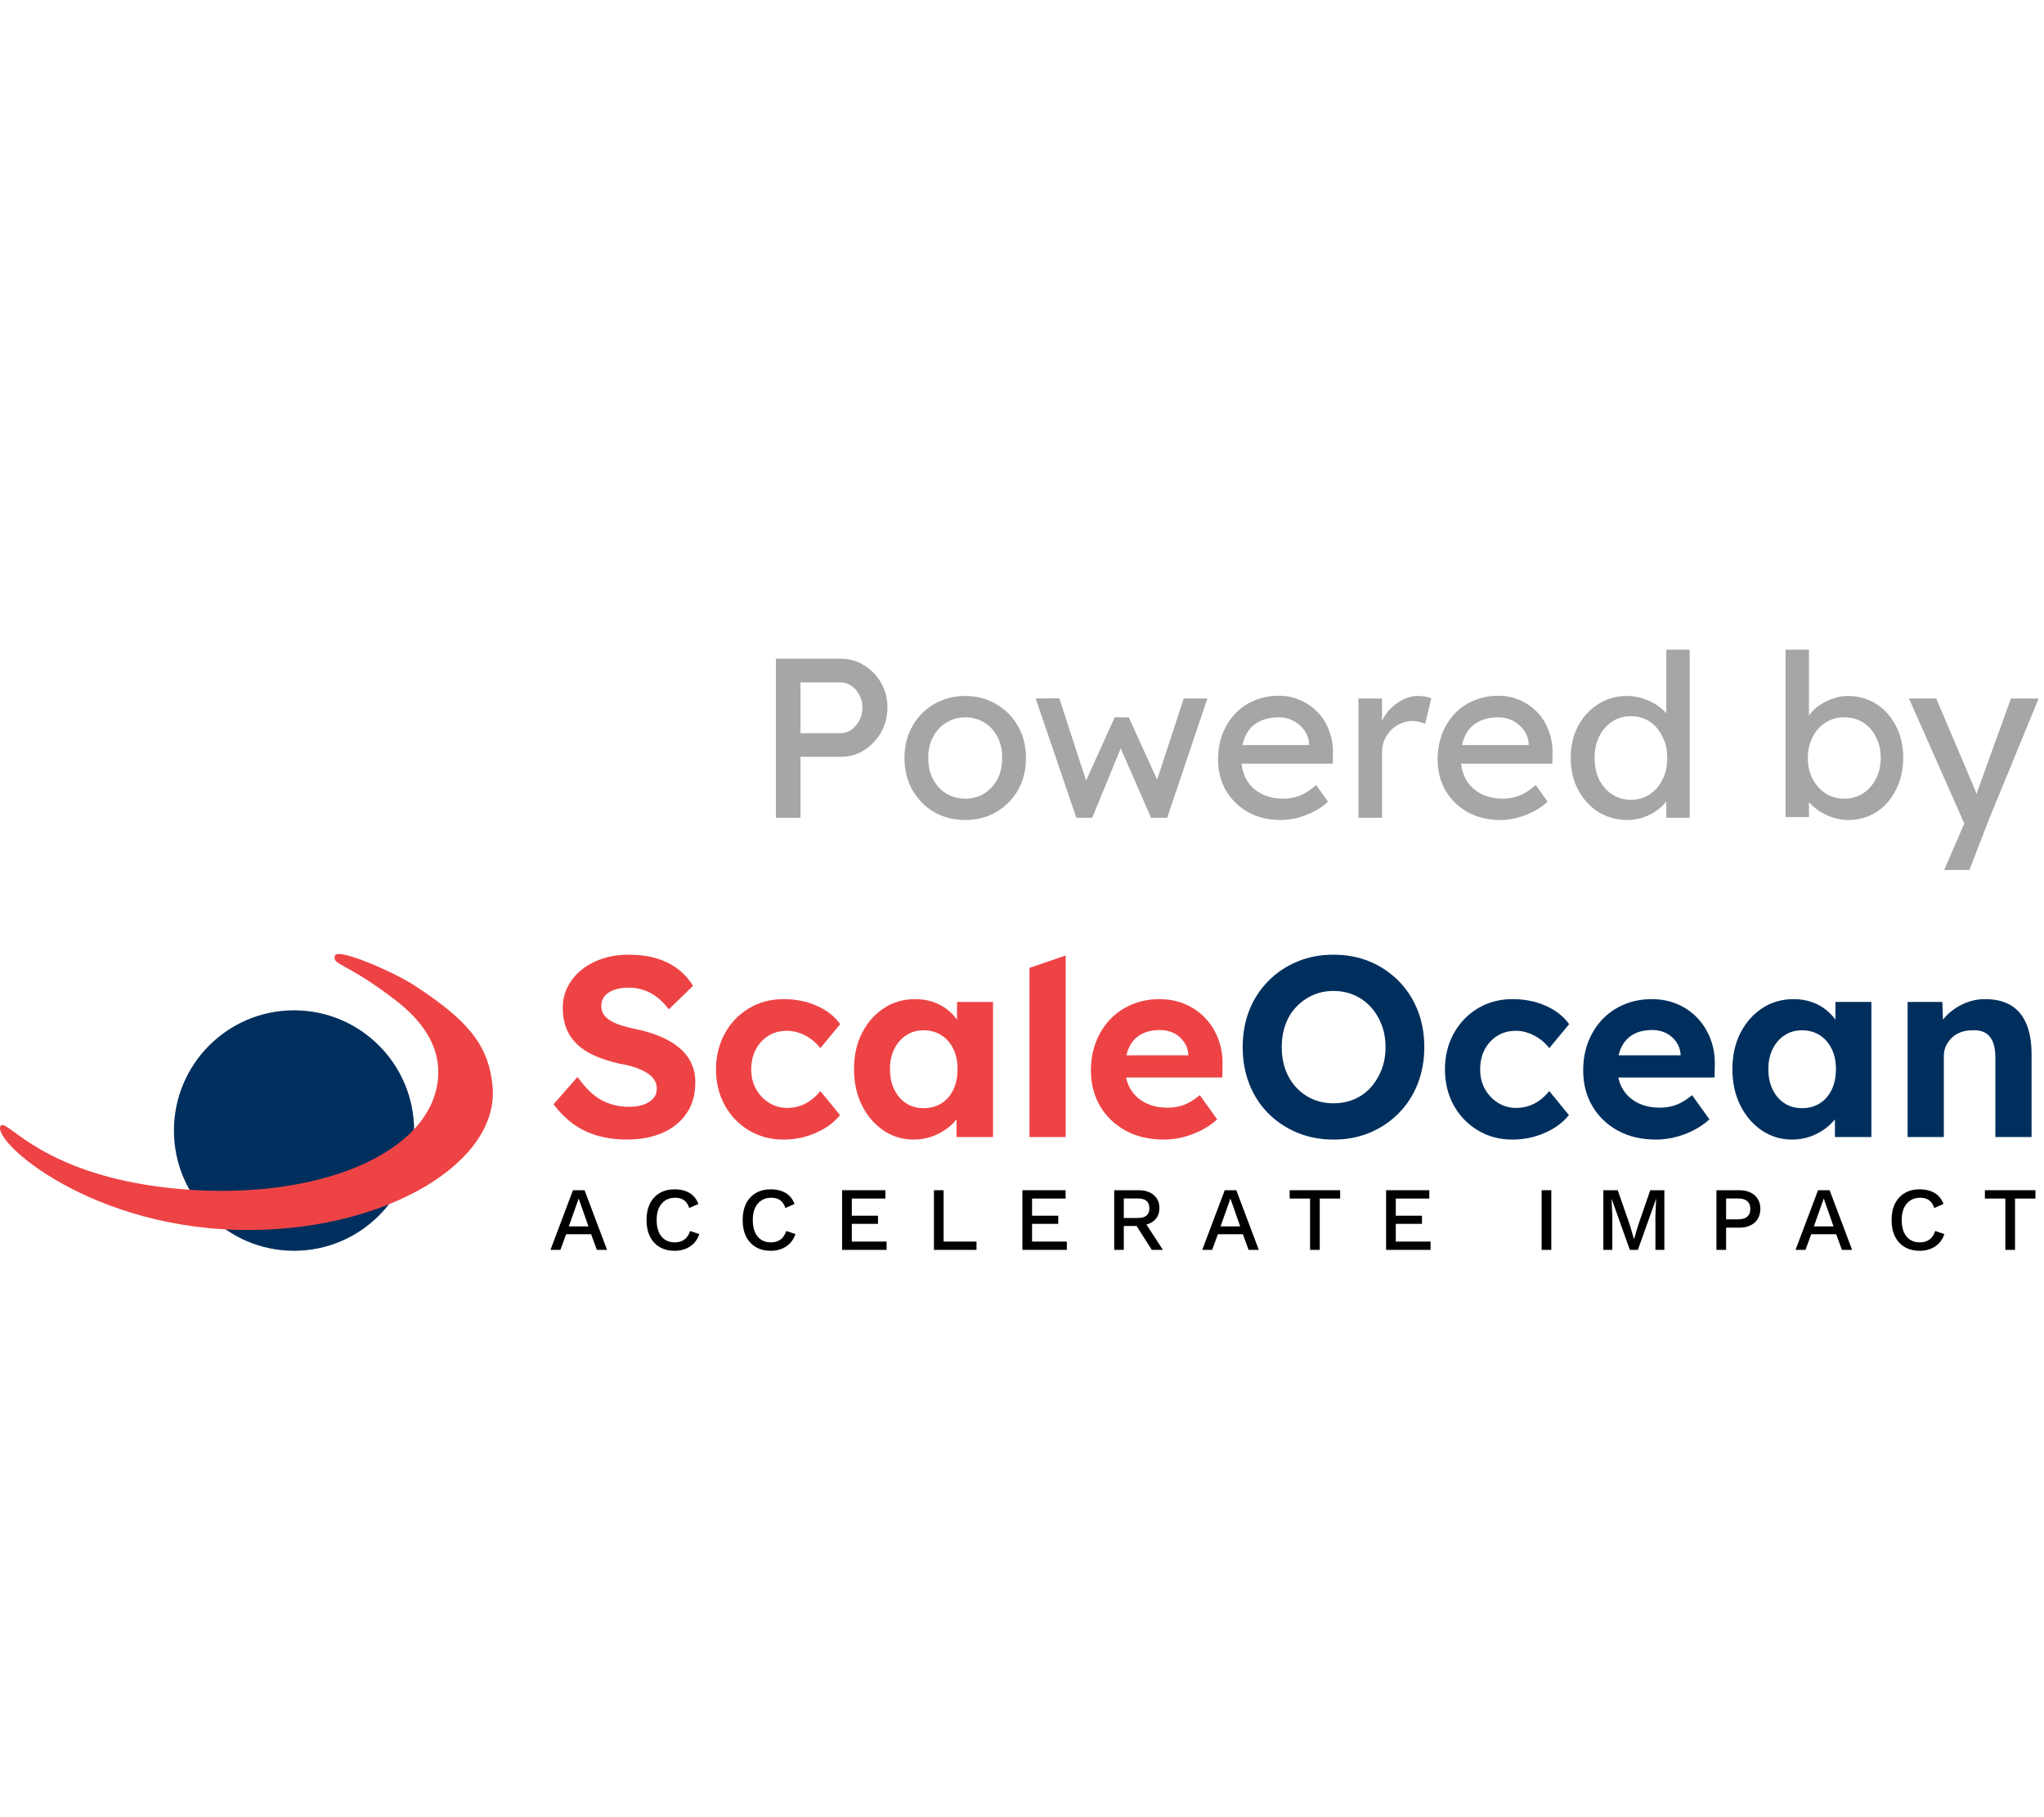 <svg width="90" height="80" viewBox="0 0 90 80" fill="none" xmlns="http://www.w3.org/2000/svg">
<g id="Frame 899">
<path id="Powered by" d="M34.165 36V29H37.015C37.395 29 37.738 29.097 38.045 29.29C38.358 29.477 38.608 29.733 38.795 30.06C38.981 30.387 39.075 30.75 39.075 31.15C39.075 31.55 38.981 31.913 38.795 32.24C38.608 32.567 38.358 32.83 38.045 33.03C37.738 33.223 37.395 33.32 37.015 33.32H35.245V36H34.165ZM35.245 32.28H36.995C37.175 32.28 37.338 32.23 37.485 32.13C37.631 32.023 37.748 31.887 37.835 31.72C37.928 31.547 37.975 31.357 37.975 31.15C37.975 30.943 37.928 30.757 37.835 30.59C37.748 30.423 37.631 30.29 37.485 30.19C37.338 30.09 37.175 30.04 36.995 30.04H35.245V32.28ZM42.505 36.1C41.992 36.1 41.532 35.983 41.125 35.75C40.725 35.51 40.408 35.187 40.175 34.78C39.941 34.367 39.825 33.897 39.825 33.37C39.825 32.843 39.941 32.377 40.175 31.97C40.408 31.557 40.725 31.233 41.125 31C41.532 30.76 41.992 30.64 42.505 30.64C43.011 30.64 43.465 30.76 43.865 31C44.272 31.233 44.592 31.557 44.825 31.97C45.058 32.377 45.175 32.843 45.175 33.37C45.175 33.897 45.058 34.367 44.825 34.78C44.592 35.187 44.272 35.51 43.865 35.75C43.465 35.983 43.011 36.1 42.505 36.1ZM42.505 35.16C42.818 35.16 43.098 35.083 43.345 34.93C43.592 34.77 43.785 34.557 43.925 34.29C44.065 34.017 44.132 33.71 44.125 33.37C44.132 33.023 44.065 32.717 43.925 32.45C43.785 32.177 43.592 31.963 43.345 31.81C43.098 31.657 42.818 31.58 42.505 31.58C42.191 31.58 41.908 31.66 41.655 31.82C41.408 31.973 41.215 32.187 41.075 32.46C40.935 32.727 40.868 33.03 40.875 33.37C40.868 33.71 40.935 34.017 41.075 34.29C41.215 34.557 41.408 34.77 41.655 34.93C41.908 35.083 42.191 35.16 42.505 35.16ZM47.392 36L45.602 30.75L46.642 30.74L47.922 34.67L47.692 34.65L49.082 31.58H49.702L51.102 34.66L50.832 34.68L52.122 30.75H53.162L51.392 36H50.682L49.222 32.66L49.452 32.69L48.092 36H47.392ZM56.403 36.1C55.863 36.1 55.383 35.987 54.963 35.76C54.55 35.527 54.223 35.21 53.983 34.81C53.75 34.41 53.633 33.95 53.633 33.43C53.633 33.017 53.7 32.64 53.833 32.3C53.967 31.96 54.15 31.667 54.383 31.42C54.623 31.167 54.907 30.973 55.233 30.84C55.567 30.7 55.927 30.63 56.313 30.63C56.653 30.63 56.97 30.697 57.263 30.83C57.557 30.957 57.81 31.133 58.023 31.36C58.243 31.587 58.41 31.857 58.523 32.17C58.643 32.477 58.7 32.813 58.693 33.18L58.683 33.62H54.393L54.163 32.8H57.793L57.643 32.97V32.73C57.623 32.51 57.55 32.313 57.423 32.14C57.297 31.967 57.137 31.83 56.943 31.73C56.75 31.63 56.54 31.58 56.313 31.58C55.953 31.58 55.65 31.65 55.403 31.79C55.157 31.923 54.97 32.123 54.843 32.39C54.717 32.65 54.653 32.973 54.653 33.36C54.653 33.727 54.73 34.047 54.883 34.32C55.037 34.587 55.253 34.793 55.533 34.94C55.813 35.087 56.137 35.16 56.503 35.16C56.763 35.16 57.003 35.117 57.223 35.03C57.45 34.943 57.693 34.787 57.953 34.56L58.473 35.29C58.313 35.45 58.117 35.59 57.883 35.71C57.657 35.83 57.413 35.927 57.153 36C56.9 36.067 56.65 36.1 56.403 36.1ZM59.813 36V30.75H60.853V32.4L60.753 32C60.826 31.747 60.949 31.517 61.123 31.31C61.303 31.103 61.506 30.94 61.733 30.82C61.966 30.7 62.206 30.64 62.453 30.64C62.566 30.64 62.673 30.65 62.773 30.67C62.879 30.69 62.963 30.713 63.023 30.74L62.753 31.86C62.673 31.827 62.583 31.8 62.483 31.78C62.389 31.753 62.296 31.74 62.203 31.74C62.023 31.74 61.849 31.777 61.683 31.85C61.523 31.917 61.379 32.013 61.253 32.14C61.133 32.26 61.036 32.403 60.963 32.57C60.889 32.73 60.853 32.907 60.853 33.1V36H59.813ZM66.071 36.1C65.531 36.1 65.051 35.987 64.631 35.76C64.218 35.527 63.891 35.21 63.651 34.81C63.418 34.41 63.301 33.95 63.301 33.43C63.301 33.017 63.368 32.64 63.501 32.3C63.635 31.96 63.818 31.667 64.051 31.42C64.291 31.167 64.575 30.973 64.901 30.84C65.235 30.7 65.595 30.63 65.981 30.63C66.321 30.63 66.638 30.697 66.931 30.83C67.225 30.957 67.478 31.133 67.691 31.36C67.911 31.587 68.078 31.857 68.191 32.17C68.311 32.477 68.368 32.813 68.361 33.18L68.351 33.62H64.061L63.831 32.8H67.461L67.311 32.97V32.73C67.291 32.51 67.218 32.313 67.091 32.14C66.965 31.967 66.805 31.83 66.611 31.73C66.418 31.63 66.208 31.58 65.981 31.58C65.621 31.58 65.318 31.65 65.071 31.79C64.825 31.923 64.638 32.123 64.511 32.39C64.385 32.65 64.321 32.973 64.321 33.36C64.321 33.727 64.398 34.047 64.551 34.32C64.705 34.587 64.921 34.793 65.201 34.94C65.481 35.087 65.805 35.16 66.171 35.16C66.431 35.16 66.671 35.117 66.891 35.03C67.118 34.943 67.361 34.787 67.621 34.56L68.141 35.29C67.981 35.45 67.785 35.59 67.551 35.71C67.325 35.83 67.081 35.927 66.821 36C66.568 36.067 66.318 36.1 66.071 36.1ZM71.671 36.1C71.191 36.1 70.761 35.983 70.381 35.75C70.007 35.51 69.711 35.187 69.491 34.78C69.271 34.367 69.161 33.897 69.161 33.37C69.161 32.843 69.267 32.377 69.481 31.97C69.701 31.557 69.997 31.233 70.371 31C70.744 30.76 71.167 30.64 71.641 30.64C71.901 30.64 72.151 30.683 72.391 30.77C72.637 30.85 72.857 30.963 73.051 31.11C73.244 31.25 73.394 31.407 73.501 31.58C73.614 31.747 73.671 31.917 73.671 32.09L73.371 32.11V28.6H74.401V36H73.371V34.75H73.571C73.571 34.91 73.517 35.07 73.411 35.23C73.304 35.383 73.161 35.527 72.981 35.66C72.807 35.793 72.604 35.9 72.371 35.98C72.144 36.06 71.911 36.1 71.671 36.1ZM71.811 35.21C72.124 35.21 72.401 35.13 72.641 34.97C72.881 34.81 73.067 34.593 73.201 34.32C73.341 34.04 73.411 33.723 73.411 33.37C73.411 33.017 73.341 32.703 73.201 32.43C73.067 32.15 72.881 31.93 72.641 31.77C72.401 31.61 72.124 31.53 71.811 31.53C71.497 31.53 71.221 31.61 70.981 31.77C70.741 31.93 70.551 32.15 70.411 32.43C70.277 32.703 70.211 33.017 70.211 33.37C70.211 33.723 70.277 34.04 70.411 34.32C70.551 34.593 70.741 34.81 70.981 34.97C71.221 35.13 71.497 35.21 71.811 35.21ZM81.381 36.1C81.155 36.1 80.928 36.063 80.701 35.99C80.481 35.917 80.278 35.82 80.091 35.7C79.911 35.573 79.758 35.437 79.631 35.29C79.511 35.137 79.431 34.983 79.391 34.83L79.651 34.69V35.97H78.621V28.6H79.651V31.95L79.491 31.86C79.525 31.707 79.598 31.56 79.711 31.42C79.825 31.273 79.968 31.143 80.141 31.03C80.321 30.91 80.515 30.817 80.721 30.75C80.928 30.677 81.138 30.64 81.351 30.64C81.825 30.64 82.245 30.757 82.611 30.99C82.978 31.223 83.268 31.547 83.481 31.96C83.695 32.367 83.801 32.833 83.801 33.36C83.801 33.887 83.695 34.357 83.481 34.77C83.275 35.183 82.988 35.51 82.621 35.75C82.255 35.983 81.841 36.1 81.381 36.1ZM81.211 35.16C81.518 35.16 81.791 35.083 82.031 34.93C82.271 34.77 82.461 34.557 82.601 34.29C82.741 34.017 82.811 33.707 82.811 33.36C82.811 33.02 82.741 32.717 82.601 32.45C82.468 32.177 82.281 31.963 82.041 31.81C81.801 31.657 81.525 31.58 81.211 31.58C80.898 31.58 80.621 31.657 80.381 31.81C80.141 31.963 79.951 32.177 79.811 32.45C79.671 32.717 79.601 33.02 79.601 33.36C79.601 33.707 79.671 34.017 79.811 34.29C79.951 34.557 80.141 34.77 80.381 34.93C80.621 35.083 80.898 35.16 81.211 35.16ZM85.605 38.3L86.665 35.85L86.675 36.67L84.055 30.75H85.255L86.895 34.61C86.928 34.677 86.968 34.78 87.015 34.92C87.061 35.053 87.102 35.187 87.135 35.32L86.875 35.38C86.928 35.24 86.978 35.1 87.025 34.96C87.078 34.82 87.128 34.68 87.175 34.54L88.545 30.75H89.765L87.605 36L86.715 38.3H85.605Z" fill="#A6A6A6"/>
<g id="Main Logo">
<g id="Group">
<g id="Group_2">
<path id="Vector" d="M30.427 46.78C30.3 46.521 30.119 46.296 29.883 46.105C29.646 45.914 29.364 45.751 29.035 45.616C28.705 45.481 28.335 45.372 27.922 45.29C27.705 45.245 27.507 45.193 27.328 45.133C27.148 45.073 26.994 45.003 26.867 44.925C26.74 44.846 26.643 44.754 26.575 44.649C26.508 44.544 26.474 44.425 26.474 44.289C26.474 44.117 26.525 43.971 26.625 43.85C26.726 43.731 26.867 43.639 27.047 43.575C27.227 43.511 27.44 43.48 27.687 43.48C27.911 43.48 28.13 43.515 28.344 43.587C28.557 43.658 28.755 43.765 28.939 43.907C29.122 44.049 29.292 44.225 29.449 44.435L30.516 43.401C30.337 43.108 30.114 42.861 29.848 42.659C29.582 42.456 29.27 42.301 28.91 42.192C28.551 42.084 28.132 42.029 27.653 42.029C27.263 42.029 26.895 42.085 26.547 42.198C26.198 42.31 25.892 42.471 25.625 42.681C25.36 42.89 25.152 43.14 25.003 43.428C24.853 43.717 24.778 44.03 24.778 44.367C24.778 44.705 24.828 44.993 24.93 45.255C25.031 45.518 25.186 45.752 25.395 45.958C25.605 46.164 25.867 46.337 26.181 46.475C26.496 46.614 26.863 46.732 27.282 46.829C27.477 46.859 27.656 46.898 27.821 46.947C27.986 46.996 28.135 47.052 28.27 47.115C28.405 47.179 28.521 47.251 28.618 47.329C28.715 47.408 28.791 47.498 28.843 47.599C28.895 47.7 28.921 47.811 28.921 47.931C28.921 48.096 28.869 48.238 28.764 48.358C28.659 48.477 28.515 48.569 28.331 48.633C28.148 48.697 27.94 48.728 27.708 48.728C27.282 48.728 26.887 48.637 26.524 48.453C26.16 48.269 25.796 47.923 25.428 47.413L24.373 48.616C24.62 48.946 24.899 49.227 25.21 49.459C25.52 49.691 25.876 49.867 26.277 49.987C26.677 50.107 27.121 50.167 27.608 50.167C28.206 50.167 28.73 50.068 29.18 49.869C29.629 49.671 29.98 49.385 30.235 49.009C30.489 48.635 30.616 48.181 30.616 47.649C30.616 47.327 30.553 47.037 30.425 46.778L30.427 46.78Z" fill="#EE4345"/>
<path id="Vector_2" d="M35.7 48.438C35.546 48.55 35.384 48.634 35.211 48.69C35.039 48.746 34.856 48.775 34.661 48.775C34.361 48.775 34.092 48.698 33.853 48.544C33.613 48.391 33.424 48.188 33.285 47.938C33.147 47.686 33.077 47.4 33.077 47.077C33.077 46.755 33.144 46.455 33.28 46.2C33.415 45.946 33.599 45.745 33.835 45.599C34.071 45.453 34.343 45.38 34.65 45.38C34.844 45.38 35.033 45.414 35.216 45.481C35.4 45.548 35.57 45.64 35.727 45.757C35.884 45.873 36.015 46.002 36.12 46.144L36.996 45.088C36.749 44.743 36.405 44.473 35.963 44.278C35.522 44.083 35.035 43.986 34.503 43.986C33.935 43.986 33.425 44.121 32.976 44.391C32.526 44.66 32.173 45.029 31.915 45.498C31.656 45.966 31.527 46.493 31.527 47.077C31.527 47.662 31.656 48.198 31.915 48.663C32.173 49.127 32.526 49.494 32.976 49.764C33.425 50.034 33.934 50.169 34.503 50.169C35.005 50.169 35.48 50.07 35.93 49.871C36.379 49.673 36.731 49.412 36.986 49.09L36.121 48.033C35.994 48.191 35.853 48.326 35.7 48.438L35.7 48.438Z" fill="#EE4345"/>
<g id="ACCELERATE IMPACT">
<path d="M26.73 55.025H26.28L26.029 54.337H24.927L24.676 55.025H24.238L25.229 52.398H25.739L26.73 55.025ZM25.046 53.99H25.91L25.48 52.765L25.046 53.99Z" fill="black"/>
<path d="M30.791 54.329C30.738 54.488 30.659 54.623 30.553 54.735C30.447 54.843 30.322 54.926 30.179 54.981C30.035 55.037 29.878 55.065 29.705 55.065C29.453 55.065 29.234 55.011 29.048 54.902C28.863 54.793 28.719 54.638 28.619 54.436C28.518 54.234 28.467 53.993 28.467 53.712C28.467 53.431 28.518 53.189 28.619 52.987C28.719 52.786 28.863 52.631 29.048 52.522C29.234 52.413 29.452 52.359 29.701 52.359C29.873 52.359 30.029 52.383 30.167 52.43C30.307 52.478 30.427 52.55 30.525 52.645C30.623 52.741 30.699 52.86 30.752 53.003L30.35 53.182C30.297 53.026 30.22 52.912 30.119 52.84C30.018 52.766 29.887 52.729 29.725 52.729C29.563 52.729 29.421 52.767 29.299 52.844C29.177 52.921 29.081 53.033 29.013 53.178C28.946 53.325 28.913 53.502 28.913 53.712C28.913 53.919 28.945 54.096 29.009 54.245C29.072 54.391 29.164 54.502 29.283 54.579C29.403 54.656 29.546 54.695 29.713 54.695C29.875 54.695 30.014 54.654 30.131 54.572C30.25 54.487 30.335 54.361 30.386 54.193L30.791 54.329Z" fill="black"/>
<path d="M35.024 54.329C34.971 54.488 34.892 54.623 34.786 54.735C34.679 54.843 34.555 54.926 34.411 54.981C34.268 55.037 34.11 55.065 33.938 55.065C33.686 55.065 33.467 55.011 33.281 54.902C33.096 54.793 32.952 54.638 32.851 54.436C32.751 54.234 32.7 53.993 32.7 53.712C32.7 53.431 32.751 53.189 32.851 52.987C32.952 52.786 33.096 52.631 33.281 52.522C33.467 52.413 33.684 52.359 33.934 52.359C34.106 52.359 34.262 52.383 34.4 52.43C34.54 52.478 34.66 52.55 34.758 52.645C34.856 52.741 34.931 52.86 34.985 53.003L34.583 53.182C34.53 53.026 34.453 52.912 34.352 52.84C34.251 52.766 34.12 52.729 33.958 52.729C33.796 52.729 33.654 52.767 33.532 52.844C33.41 52.921 33.314 53.033 33.245 53.178C33.179 53.325 33.146 53.502 33.146 53.712C33.146 53.919 33.178 54.096 33.241 54.245C33.305 54.391 33.397 54.502 33.516 54.579C33.635 54.656 33.779 54.695 33.946 54.695C34.108 54.695 34.247 54.654 34.364 54.572C34.483 54.487 34.568 54.361 34.618 54.193L35.024 54.329Z" fill="black"/>
<path d="M37.08 55.025V52.398H38.983V52.765H37.506V53.521H38.66V53.879H37.506V54.659H39.038V55.025H37.08Z" fill="black"/>
<path d="M41.548 54.659H42.997V55.025H41.123V52.398H41.548V54.659Z" fill="black"/>
<path d="M45.017 55.025V52.398H46.92V52.765H45.443V53.521H46.597V53.879H45.443V54.659H46.975V55.025H45.017Z" fill="black"/>
<path d="M50.13 52.398C50.412 52.398 50.635 52.469 50.799 52.609C50.966 52.75 51.05 52.94 51.05 53.178C51.05 53.425 50.966 53.616 50.799 53.752C50.635 53.884 50.412 53.951 50.13 53.951L50.091 53.974H49.482V55.025H49.06V52.398H50.13ZM50.099 53.62C50.271 53.62 50.398 53.586 50.481 53.517C50.566 53.445 50.608 53.336 50.608 53.191C50.608 53.047 50.566 52.94 50.481 52.868C50.398 52.797 50.271 52.761 50.099 52.761H49.482V53.62H50.099ZM50.349 53.708L51.205 55.025H50.715L49.983 53.875L50.349 53.708Z" fill="black"/>
<path d="M55.427 55.025H54.977L54.727 54.337H53.624L53.373 55.025H52.936L53.927 52.398H54.436L55.427 55.025ZM53.744 53.99H54.607L54.177 52.765L53.744 53.99Z" fill="black"/>
<path d="M59.009 52.398V52.765H58.11V55.025H57.684V52.765H56.785V52.398H59.009Z" fill="black"/>
<path d="M61.032 55.025V52.398H62.934V52.765H61.458V53.521H62.612V53.879H61.458V54.659H62.99V55.025H61.032Z" fill="black"/>
<path d="M68.306 52.398V55.025H67.881V52.398H68.306Z" fill="black"/>
<path d="M73.284 52.398V55.025H72.89V53.505L72.922 52.781H72.918L72.118 55.025H71.764L70.964 52.781H70.96L70.992 53.505V55.025H70.598V52.398H71.231L71.76 53.919L71.943 54.544H71.951L72.138 53.919L72.663 52.398H73.284Z" fill="black"/>
<path d="M76.588 52.398C76.776 52.398 76.938 52.432 77.073 52.498C77.211 52.564 77.319 52.658 77.395 52.781C77.472 52.903 77.511 53.05 77.511 53.222C77.511 53.392 77.472 53.539 77.395 53.664C77.319 53.786 77.211 53.88 77.073 53.947C76.938 54.013 76.776 54.046 76.588 54.046H76.003V55.025H75.577V52.398H76.588ZM76.52 53.68C76.708 53.68 76.846 53.642 76.934 53.565C77.024 53.485 77.069 53.371 77.069 53.222C77.069 53.071 77.024 52.957 76.934 52.88C76.846 52.8 76.708 52.761 76.52 52.761H76.003V53.68H76.52Z" fill="black"/>
<path d="M81.551 55.025H81.102L80.851 54.337H79.749L79.498 55.025H79.06L80.051 52.398H80.56L81.551 55.025ZM79.868 53.99H80.732L80.302 52.765L79.868 53.99Z" fill="black"/>
<path d="M85.613 54.329C85.56 54.488 85.481 54.623 85.374 54.735C85.268 54.843 85.144 54.926 85 54.981C84.857 55.037 84.699 55.065 84.527 55.065C84.275 55.065 84.056 55.011 83.87 54.902C83.684 54.793 83.541 54.638 83.44 54.436C83.339 54.234 83.289 53.993 83.289 53.712C83.289 53.431 83.339 53.189 83.44 52.987C83.541 52.786 83.684 52.631 83.87 52.522C84.056 52.413 84.273 52.359 84.523 52.359C84.695 52.359 84.85 52.383 84.988 52.43C85.129 52.478 85.248 52.55 85.347 52.645C85.445 52.741 85.52 52.86 85.573 53.003L85.171 53.182C85.118 53.026 85.041 52.912 84.941 52.84C84.84 52.766 84.708 52.729 84.547 52.729C84.385 52.729 84.243 52.767 84.121 52.844C83.999 52.921 83.903 53.033 83.834 53.178C83.768 53.325 83.735 53.502 83.735 53.712C83.735 53.919 83.766 54.096 83.83 54.245C83.894 54.391 83.985 54.502 84.105 54.579C84.224 54.656 84.368 54.695 84.535 54.695C84.697 54.695 84.836 54.654 84.953 54.572C85.072 54.487 85.157 54.361 85.207 54.193L85.613 54.329Z" fill="black"/>
<path d="M89.623 52.398V52.765H88.724V55.025H88.298V52.765H87.398V52.398H89.623Z" fill="black"/>
</g>
<path id="Vector_3" d="M42.14 44.109V44.889C42.027 44.734 41.894 44.594 41.742 44.469C41.559 44.32 41.345 44.201 41.102 44.115C40.858 44.029 40.591 43.986 40.299 43.986C39.782 43.986 39.322 44.119 38.917 44.385C38.513 44.651 38.193 45.015 37.957 45.475C37.721 45.936 37.604 46.467 37.604 47.066C37.604 47.666 37.72 48.198 37.952 48.663C38.184 49.127 38.498 49.494 38.895 49.764C39.292 50.034 39.737 50.169 40.232 50.169C40.508 50.169 40.77 50.126 41.018 50.04C41.265 49.953 41.487 49.837 41.686 49.691C41.853 49.568 41.996 49.431 42.118 49.278V50.056H43.724V44.109H42.14V44.109ZM41.977 47.971C41.854 48.23 41.68 48.43 41.455 48.572C41.231 48.715 40.968 48.786 40.67 48.786C40.371 48.786 40.121 48.715 39.9 48.572C39.679 48.43 39.506 48.23 39.378 47.971C39.251 47.713 39.187 47.411 39.187 47.066C39.187 46.722 39.251 46.433 39.378 46.178C39.505 45.923 39.679 45.723 39.9 45.577C40.121 45.431 40.378 45.358 40.67 45.358C40.962 45.358 41.231 45.431 41.455 45.577C41.68 45.723 41.854 45.923 41.977 46.178C42.101 46.433 42.163 46.729 42.163 47.066C42.163 47.403 42.101 47.713 41.977 47.971Z" fill="#EE4345"/>
<path id="Vector_4" d="M45.33 42.61V50.057H46.925V42.065L45.33 42.61Z" fill="#EE4345"/>
<path id="Vector_5" d="M53.651 45.762C53.516 45.402 53.323 45.09 53.072 44.824C52.821 44.558 52.524 44.351 52.179 44.205C51.835 44.059 51.461 43.986 51.056 43.986C50.622 43.986 50.219 44.062 49.849 44.216C49.478 44.37 49.158 44.587 48.889 44.868C48.619 45.149 48.409 45.481 48.26 45.863C48.11 46.246 48.035 46.665 48.035 47.123C48.035 47.715 48.17 48.239 48.44 48.696C48.709 49.154 49.084 49.513 49.563 49.776C50.042 50.038 50.604 50.169 51.247 50.169C51.517 50.169 51.79 50.135 52.067 50.068C52.344 50.001 52.613 49.901 52.875 49.77C53.137 49.639 53.377 49.476 53.594 49.281L52.831 48.213C52.583 48.416 52.351 48.558 52.134 48.64C51.917 48.723 51.678 48.764 51.415 48.764C51.033 48.764 50.702 48.691 50.421 48.545C50.141 48.399 49.923 48.195 49.77 47.932C49.682 47.783 49.62 47.618 49.582 47.437H53.818L53.829 46.943C53.844 46.516 53.784 46.122 53.65 45.762H53.651ZM49.72 46.1C49.84 45.852 50.014 45.665 50.242 45.537C50.47 45.41 50.749 45.346 51.079 45.346C51.303 45.346 51.506 45.392 51.685 45.481C51.865 45.571 52.013 45.699 52.129 45.863C52.245 46.028 52.31 46.212 52.325 46.414V46.459H49.596C49.626 46.329 49.667 46.209 49.72 46.1Z" fill="#EE4345"/>
<path id="Vector_6" d="M62.422 44.481C62.227 43.986 61.948 43.555 61.585 43.188C61.222 42.82 60.799 42.535 60.316 42.333C59.833 42.131 59.299 42.03 58.716 42.03C58.132 42.03 57.607 42.131 57.121 42.333C56.634 42.535 56.209 42.82 55.846 43.188C55.483 43.555 55.204 43.984 55.009 44.474C54.815 44.966 54.717 45.507 54.717 46.099C54.717 46.691 54.814 47.225 55.009 47.724C55.204 48.222 55.483 48.653 55.846 49.016C56.209 49.38 56.634 49.663 57.121 49.865C57.607 50.068 58.139 50.169 58.716 50.169C59.293 50.169 59.833 50.068 60.316 49.865C60.798 49.663 61.222 49.378 61.585 49.011C61.947 48.644 62.227 48.213 62.422 47.718C62.616 47.223 62.714 46.684 62.714 46.099C62.714 45.515 62.617 44.975 62.422 44.481ZM60.833 47.089C60.716 47.388 60.558 47.65 60.355 47.875C60.153 48.1 59.912 48.272 59.631 48.392C59.35 48.512 59.045 48.572 58.716 48.572C58.387 48.572 58.083 48.512 57.806 48.392C57.529 48.273 57.285 48.1 57.076 47.875C56.867 47.65 56.708 47.388 56.599 47.089C56.49 46.789 56.436 46.459 56.436 46.099C56.436 45.739 56.49 45.41 56.599 45.11C56.707 44.81 56.866 44.55 57.076 44.329C57.285 44.107 57.529 43.935 57.806 43.811C58.083 43.688 58.386 43.626 58.716 43.626C59.046 43.626 59.35 43.688 59.631 43.811C59.912 43.935 60.153 44.108 60.355 44.329C60.558 44.55 60.716 44.81 60.833 45.11C60.949 45.41 61.007 45.739 61.007 46.099C61.007 46.459 60.949 46.789 60.833 47.089Z" fill="#002F5D"/>
<path id="Vector_7" d="M67.796 48.438C67.642 48.55 67.479 48.634 67.307 48.69C67.135 48.746 66.951 48.775 66.756 48.775C66.457 48.775 66.188 48.698 65.948 48.544C65.708 48.391 65.519 48.188 65.38 47.938C65.242 47.686 65.173 47.4 65.173 47.077C65.173 46.755 65.24 46.455 65.375 46.2C65.51 45.946 65.696 45.745 65.931 45.599C66.167 45.453 66.438 45.38 66.745 45.38C66.94 45.38 67.129 45.414 67.312 45.481C67.495 45.548 67.666 45.64 67.823 45.757C67.98 45.873 68.111 46.002 68.216 46.144L69.092 45.088C68.845 44.743 68.5 44.473 68.059 44.278C67.617 44.083 67.131 43.986 66.599 43.986C66.03 43.986 65.521 44.121 65.072 44.391C64.623 44.66 64.269 45.029 64.01 45.498C63.752 45.966 63.623 46.493 63.623 47.077C63.623 47.662 63.752 48.198 64.01 48.663C64.269 49.127 64.623 49.494 65.072 49.764C65.521 50.034 66.03 50.169 66.599 50.169C67.101 50.169 67.576 50.07 68.026 49.871C68.475 49.673 68.827 49.412 69.081 49.09L68.216 48.033C68.089 48.191 67.949 48.326 67.795 48.438L67.796 48.438Z" fill="#002F5D"/>
<path id="Vector_8" d="M75.325 45.762C75.19 45.402 74.997 45.09 74.747 44.824C74.496 44.558 74.198 44.351 73.854 44.205C73.509 44.059 73.135 43.986 72.73 43.986C72.296 43.986 71.894 44.062 71.523 44.216C71.153 44.37 70.833 44.587 70.563 44.868C70.294 45.149 70.084 45.481 69.934 45.863C69.784 46.246 69.71 46.665 69.71 47.123C69.71 47.715 69.844 48.239 70.114 48.696C70.384 49.154 70.758 49.513 71.237 49.776C71.716 50.038 72.278 50.169 72.922 50.169C73.192 50.169 73.465 50.135 73.742 50.068C74.018 50.001 74.288 49.901 74.55 49.77C74.812 49.639 75.052 49.476 75.269 49.281L74.505 48.213C74.258 48.416 74.026 48.558 73.808 48.64C73.591 48.723 73.352 48.764 73.09 48.764C72.708 48.764 72.377 48.691 72.096 48.545C71.815 48.399 71.598 48.195 71.445 47.932C71.357 47.783 71.294 47.618 71.257 47.437H75.493L75.504 46.943C75.519 46.516 75.459 46.122 75.324 45.762H75.325ZM71.394 46.1C71.514 45.852 71.689 45.665 71.917 45.537C72.145 45.41 72.424 45.346 72.754 45.346C72.978 45.346 73.18 45.392 73.36 45.481C73.54 45.571 73.688 45.699 73.804 45.863C73.92 46.028 73.985 46.212 74 46.414V46.459H71.271C71.3 46.329 71.342 46.209 71.395 46.1H71.394Z" fill="#002F5D"/>
<path id="Vector_9" d="M80.816 44.109V44.889C80.703 44.734 80.57 44.594 80.418 44.469C80.234 44.32 80.021 44.201 79.778 44.115C79.534 44.029 79.267 43.986 78.975 43.986C78.458 43.986 77.998 44.119 77.594 44.385C77.189 44.651 76.869 45.015 76.633 45.475C76.398 45.936 76.28 46.467 76.28 47.066C76.28 47.666 76.396 48.198 76.628 48.663C76.86 49.127 77.175 49.494 77.571 49.764C77.968 50.034 78.413 50.169 78.908 50.169C79.185 50.169 79.447 50.126 79.694 50.04C79.941 49.953 80.163 49.837 80.362 49.691C80.528 49.568 80.672 49.431 80.794 49.279V50.057H82.4V44.109H80.816ZM80.653 47.971C80.529 48.23 80.356 48.43 80.131 48.572C79.906 48.715 79.644 48.786 79.345 48.786C79.046 48.786 78.796 48.715 78.576 48.572C78.355 48.43 78.181 48.23 78.054 47.971C77.927 47.713 77.863 47.411 77.863 47.066C77.863 46.722 77.926 46.433 78.054 46.178C78.181 45.923 78.355 45.723 78.576 45.577C78.797 45.431 79.054 45.358 79.345 45.358C79.637 45.358 79.906 45.431 80.131 45.577C80.356 45.723 80.529 45.923 80.653 46.178C80.777 46.433 80.839 46.729 80.839 47.066C80.839 47.403 80.777 47.713 80.653 47.971Z" fill="#002F5D"/>
<path id="Vector_10" d="M89.222 45.071C89.069 44.707 88.841 44.435 88.537 44.256C88.234 44.076 87.858 43.986 87.409 43.986C87.079 43.986 86.764 44.053 86.466 44.188C86.166 44.323 85.909 44.502 85.696 44.722C85.644 44.777 85.595 44.833 85.551 44.89L85.523 44.11H83.995V50.057H85.59V46.482C85.59 46.325 85.622 46.179 85.685 46.044C85.749 45.909 85.835 45.789 85.943 45.684C86.052 45.579 86.183 45.499 86.337 45.442C86.49 45.386 86.657 45.358 86.836 45.358C87.061 45.343 87.25 45.379 87.404 45.465C87.557 45.551 87.671 45.684 87.746 45.864C87.821 46.044 87.858 46.269 87.858 46.538V50.057H89.453V46.415C89.453 45.883 89.376 45.435 89.223 45.072L89.222 45.071Z" fill="#002F5D"/>
</g>
<g id="Group_3">
<path id="Vector_11" d="M12.947 55.065C15.867 55.065 18.235 52.695 18.235 49.772C18.235 46.848 15.867 44.478 12.947 44.478C10.027 44.478 7.659 46.848 7.659 49.772C7.659 52.695 10.027 55.065 12.947 55.065Z" fill="#002F5D"/>
<path id="Vector_12" d="M14.749 42.07C14.612 42.496 15.222 42.347 17.41 44.029C18.722 45.037 19.408 46.182 19.285 47.498C18.978 50.785 13.985 52.861 7.985 52.351C1.894 51.832 0.328 49.222 0.032 49.556C-0.426 50.196 4.056 54.216 11.094 54.149C17.111 54.092 21.978 51.149 21.689 47.844C21.522 45.934 20.508 44.873 18.277 43.401C17.38 42.81 14.884 41.714 14.749 42.069V42.07Z" fill="#EE4345"/>
</g>
</g>
</g>
</g>
</svg>
